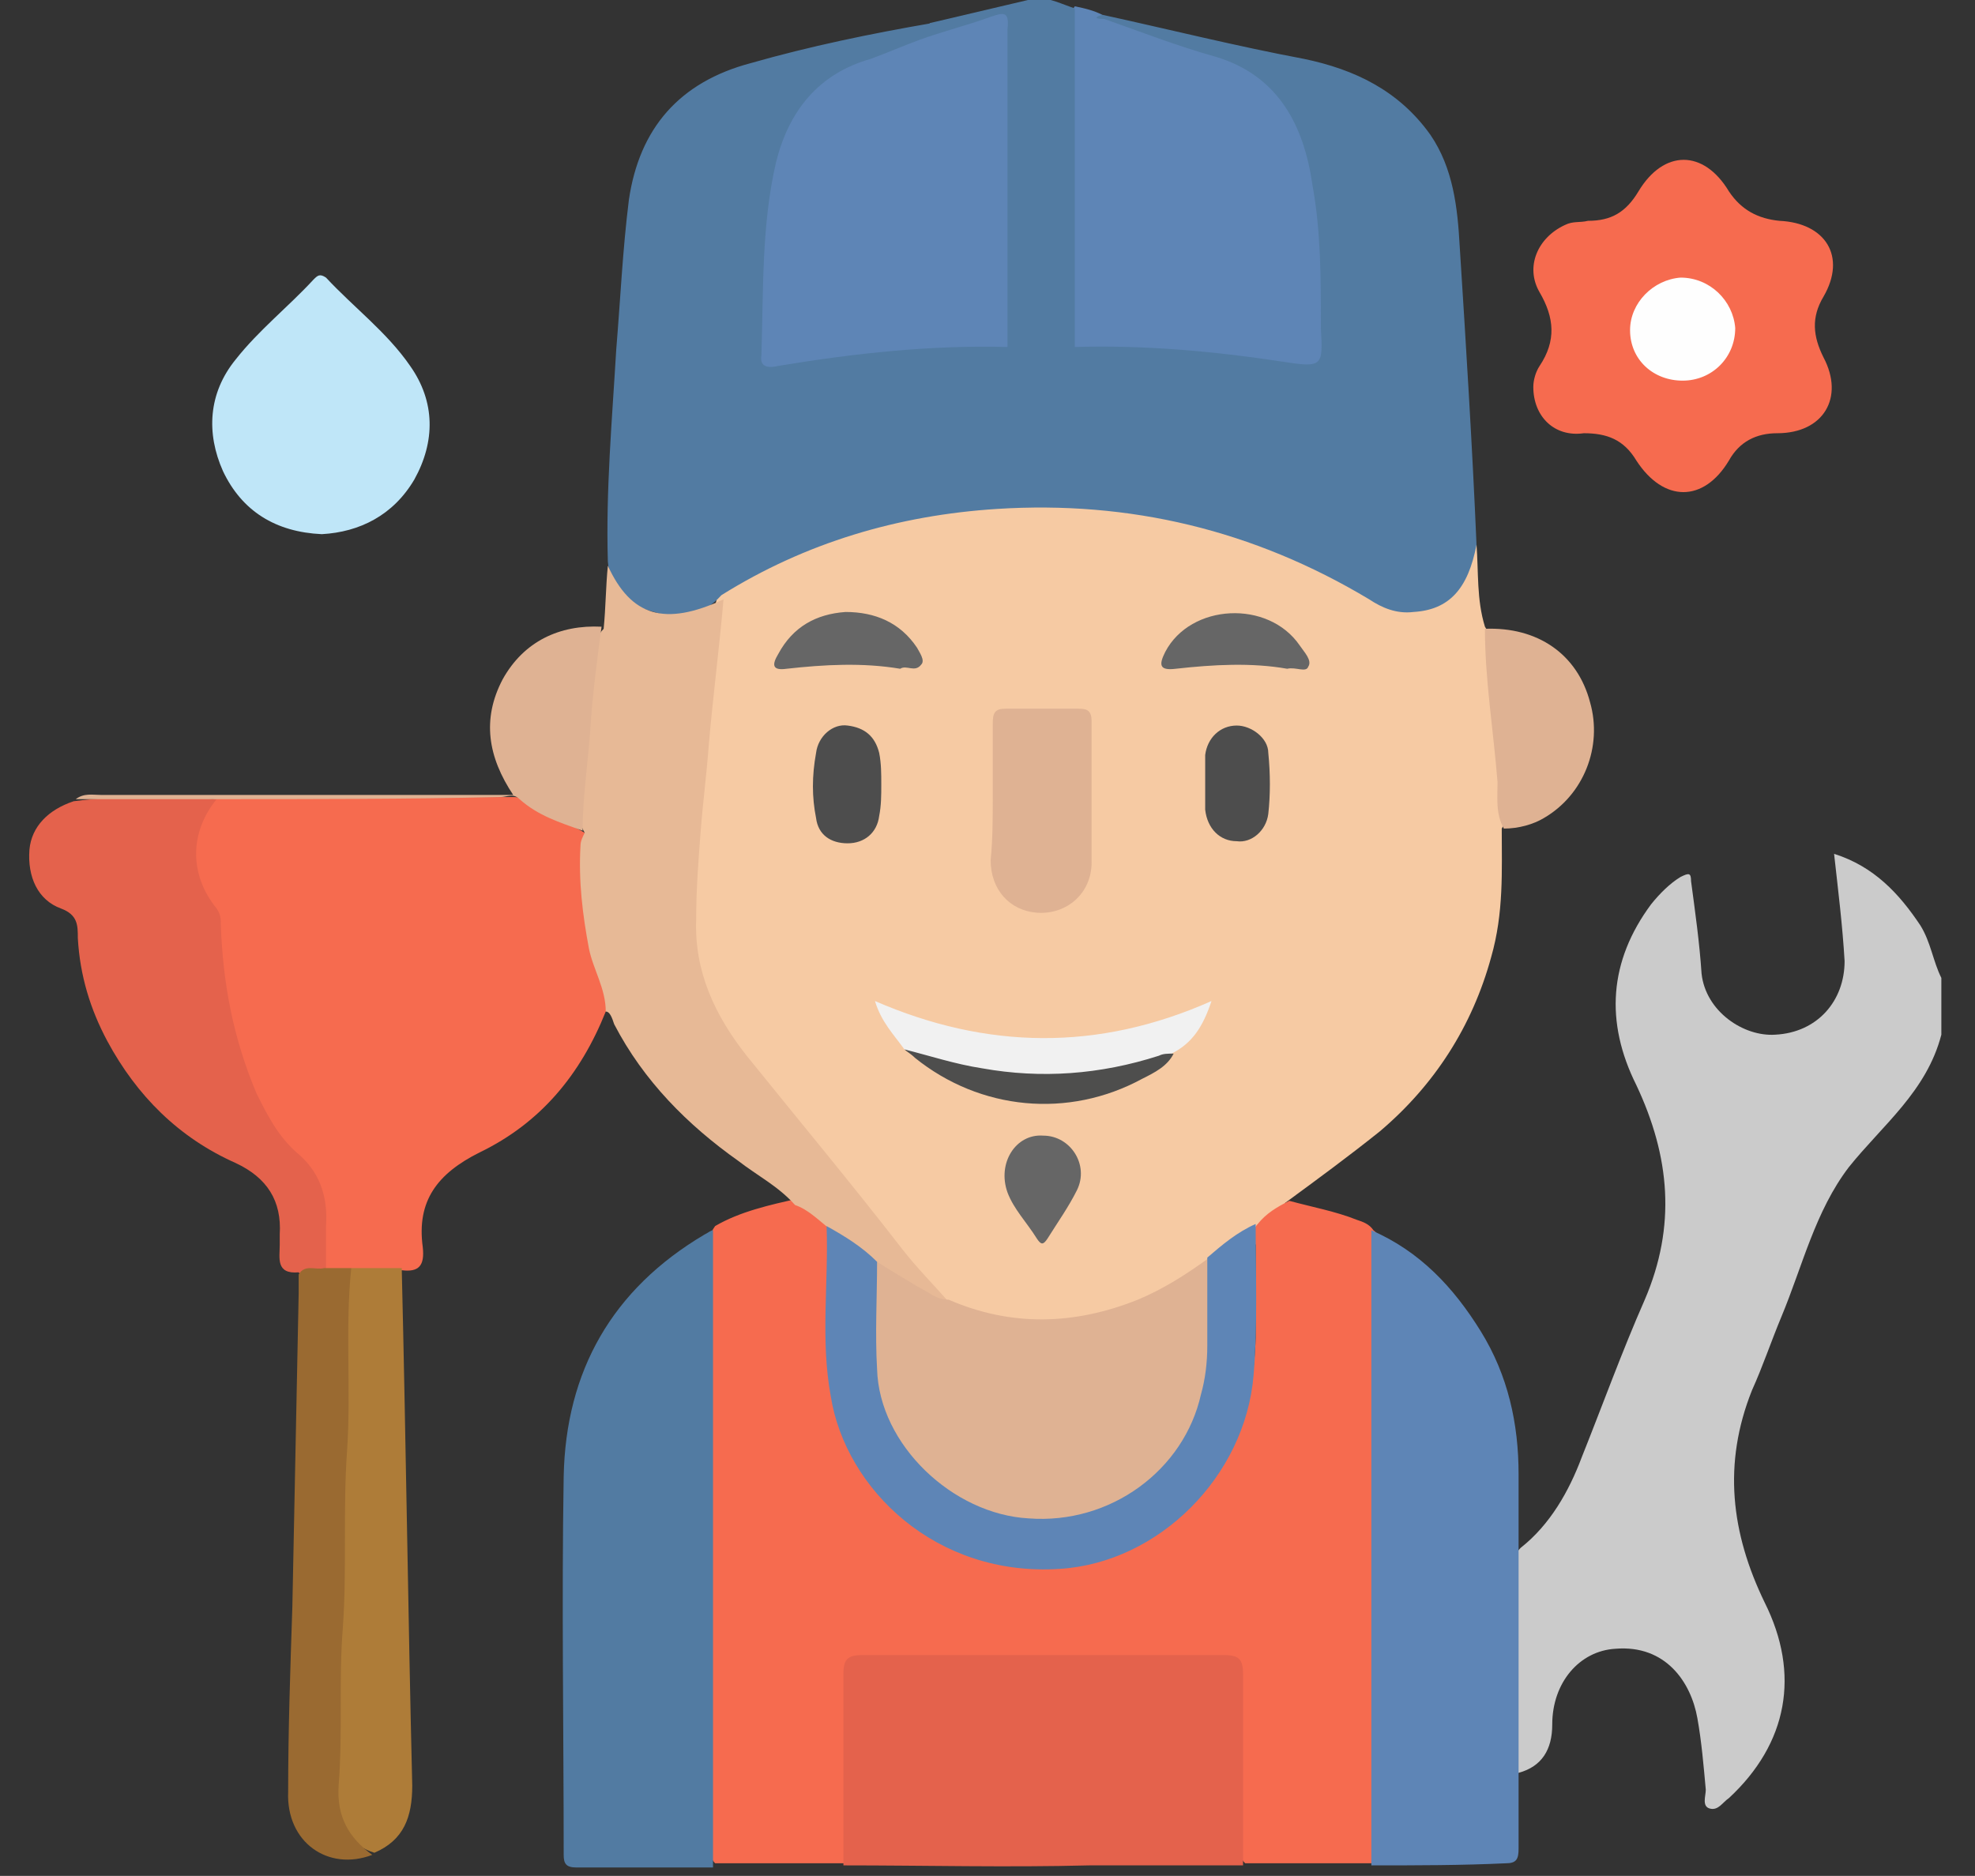 <?xml version="1.0" encoding="utf-8"?>
<!-- Generator: Adobe Illustrator 23.0.0, SVG Export Plug-In . SVG Version: 6.00 Build 0)  -->
<svg version="1.1" id="Layer_1" xmlns="http://www.w3.org/2000/svg" xmlns:xlink="http://www.w3.org/1999/xlink" x="0px" y="0px"
	 width="93.9px" height="89.2px" viewBox="0 0 93.9 89.2" style="enable-background:new 0 0 93.9 89.2;" xml:space="preserve">
<rect x="0" y="0" width="93.9" height="89.2" fill="#333333" stroke="none"/>
<style type="text/css">
	.st0{fill:#CBCBCB;}
	.st1{fill:#F6CAA3;}
	.st2{fill:#527BA2;}
	.st3{fill:#F66B4F;}
	.st4{fill:#E4624C;}
	.st5{fill:#5E85B6;}
	.st6{fill:#E7B996;}
	.st7{fill:#BFE6F8;}
	.st8{fill:#AE7C38;}
	.st9{fill:#9A6A31;}
	.st10{fill:#DFB293;}
	.st11{fill:#F1F1F1;}
	.st12{fill:#4D4D4D;}
	.st13{fill:#4E4E4D;}
	.st14{fill:#666666;}
	.st15{fill:#FEFEFE;}
</style>
<g>
	<path class="st0" d="M72.3,73.6c1.4-1.1,2.3-2.7,2.9-4.3c1-2.5,1.9-5,3-7.5c1.5-3.5,1.2-6.8-0.4-10.2c-1.5-3-1.3-5.9,0.7-8.6
		c0.4-0.5,0.9-1,1.4-1.3c0.4-0.2,0.5-0.2,0.5,0.2c0.2,1.5,0.4,2.9,0.5,4.4c0.2,1.8,2,3,3.5,2.9c2-0.1,3.3-1.6,3.3-3.5
		c-0.1-1.7-0.3-3.3-0.5-5.1c1.9,0.6,3.1,1.9,4.1,3.4c0.5,0.8,0.6,1.7,1,2.5c0,0.9,0,1.8,0,2.7c-0.7,2.7-2.8,4.3-4.4,6.3
		c-1.6,2.1-2.2,4.7-3.2,7.1c-0.5,1.2-0.9,2.4-1.4,3.5c-1.4,3.5-1,6.8,0.6,10.1c1.7,3.4,1.1,6.7-1.7,9.3c-0.3,0.2-0.5,0.6-0.9,0.5
		c-0.4-0.1-0.2-0.6-0.2-0.9c-0.1-1.1-0.2-2.3-0.4-3.4c-0.3-1.7-1.5-3.5-3.9-3.3c-1.7,0.1-3,1.6-3,3.6c0,1.2-0.5,2-1.6,2.3
		c-0.3-0.3-0.3-0.8-0.3-1.2c0-2.8,0-5.7,0-8.5C72,74.4,71.9,74,72.3,73.6z"/>
	<path class="st1" d="M70.2,25.9c0.1,1.3,0,2.6,0.4,3.9c0.4,0.6,0.3,1.3,0.3,1.9c0.2,2.2,0.4,4.4,0.6,6.6c0,0.4,0.1,0.8-0.1,1.1
		c0,2,0.1,4-0.5,6.1c-0.9,3.3-2.7,6.1-5.3,8.3c-1.5,1.2-3,2.3-4.5,3.4c-0.3,0.6-1,0.8-1.4,1.2c-0.8,0.6-1.6,1.1-2.4,1.7
		c-3.3,2.5-7,3.5-11,2.5c-0.5-0.1-1-0.3-1.4-0.6c-1.9-1.8-3.4-4-5.1-6c-1.5-1.8-2.9-3.7-4.5-5.5c-2.4-2.7-2.9-5.9-2.6-9.4
		c0.3-2.3,0.4-4.6,0.7-7c0.2-1.9,0.2-3.8,0.7-5.7c0.8-0.9,2-1.3,3.1-1.8c8.2-3.5,16.4-3.4,24.6,0.1c1.2,0.5,2.3,1.1,3.4,1.8
		c2,1.2,4.4,0,4.6-2C69.9,26.2,69.9,25.9,70.2,25.9z"/>
	<path class="st2" d="M70.2,25.9c-0.4,2.1-1.3,3.1-3,3.2c-0.8,0.1-1.5-0.2-2.1-0.6c-5.5-3.3-11.4-4.7-17.7-4.3
		c-4.7,0.3-9.1,1.6-13.1,4.1c-0.9,1-2,1.2-3.2,0.8c-1.2-0.3-2.1-1-2.2-2.4c-0.1-3.4,0.2-6.7,0.4-10.1c0.2-2.4,0.3-4.7,0.6-7.1
		c0.5-3.4,2.4-5.6,5.8-6.5c2.8-0.8,5.7-1.4,8.6-1.9c0.2,0.5-0.3,0.7-0.5,0.9c-0.5,0.3-1.1,0.5-1.7,0.7c-3.2,0.9-4.6,3.2-5.1,6.3
		c-0.3,2.1-0.3,4.3-0.4,6.4c-0.1,1.6,0,1.6,1.6,1.4c3.3-0.4,6.6-0.8,9.9-0.7c1,0,2,0,3,0c3.6-0.1,7.1,0.3,10.7,0.8c1,0.1,1,0.1,1-1
		c-0.1-1.8-0.2-3.5-0.3-5.3c-0.1-2-0.5-3.9-1.6-5.5c-0.7-1-1.5-1.7-2.6-2C56.4,2.6,54.7,2,53,1.4c-0.3-0.1-0.7-0.2-0.9-0.4
		c-0.3-0.4,0-0.3,0.3-0.3c3.2,0.7,6.4,1.5,9.6,2.1c2.4,0.5,4.5,1.5,6,3.6c1.1,1.6,1.3,3.5,1.4,5.3C69.7,16.4,70,21.2,70.2,25.9z"/>
	<path class="st3" d="M59.8,58.2c0.4-0.5,0.9-0.8,1.5-1.1c1.1,0.3,2.2,0.5,3.2,0.9c0.3,0.1,0.6,0.2,0.8,0.5c0.4,0.3,0.4,0.7,0.4,1.1
		c0,9.3,0,18.6,0,27.9c0,0.4,0,0.8-0.4,1.1c-2,0-4.1,0-6.1,0c-0.4-0.4-0.3-0.9-0.3-1.4c0-2.3,0-4.7,0-7c0-1.2-0.1-1.3-1.2-1.3
		c-5.3,0-10.6,0-16,0c-1.2,0-1.2,0.1-1.2,1.2c0,2.4,0,4.7,0,7.1c0,0.5,0.1,1-0.3,1.4c-2.1,0-4.1,0-6.2,0c-0.3-0.3-0.3-0.8-0.3-1.2
		c0-9.3,0-18.6,0-27.9c0-0.4,0-0.8,0.3-1.2c1.2-0.7,2.6-1,3.9-1.3c0.9-0.1,1.3,0.6,1.8,1.2c0.2,1.9,0.1,3.9,0.1,5.8
		c0,3.5,1.4,6.3,4.2,8.4c3.3,2.5,8.3,2.4,11.6-0.1c2.9-2.2,4-5.2,4.1-8.7c0-1.5,0-3,0-4.4C59.6,58.9,59.5,58.5,59.8,58.2z"/>
	<path class="st3" d="M28.8,48.1c-1.2,3-3.1,5.3-6,6.7c-2,1-3,2.3-2.7,4.5c0.1,0.9-0.2,1.2-1,1.1c-0.7,0.4-1.5,0.2-2.3,0.2
		c-0.4,0-0.9,0.1-1.3-0.1c-0.3-0.3-0.3-0.7-0.3-1.1c0-0.6,0-1.2,0-1.9c0-0.8-0.3-1.5-0.9-2.1c-2.6-2.5-3.5-5.7-3.9-9.1
		c-0.1-0.7-0.2-1.5-0.2-2.2c0-0.4-0.2-0.8-0.4-1.1c-0.9-1.3-0.8-2.7-0.3-4.2c0.1-0.5,0.4-0.8,1-0.9c4.6,0,9.3,0,13.9,0
		c0.1,0,0.3,0,0.4,0.1c0.9,0.7,2,1,3,1.6c0.1,0.2,0.1,0.5,0.1,0.7c-0.1,2.4,0.2,4.6,1,6.9C28.9,47.4,29.1,47.7,28.8,48.1z"/>
	<path class="st2" d="M33.9,58.5c0,9,0,18,0,27.1c0,1.1,0,2.1,0,3.2c-2.2,0-4.3,0-6.5,0c-0.5,0-0.6-0.2-0.6-0.6c0-6-0.1-12,0-18
		c0.1-5,2.3-8.9,6.7-11.5C33.7,58.6,33.8,58.5,33.9,58.5z"/>
	<path class="st4" d="M40.1,88.7c0-3,0-6,0-9.1c0-0.7,0.2-0.9,0.9-0.9c5.7,0,11.5,0,17.2,0c0.7,0,0.9,0.2,0.9,0.9c0,3,0,6,0,9.1
		c-2.4,0-4.9,0-7.3,0C47.9,88.8,44,88.7,40.1,88.7z"/>
	<path class="st5" d="M65.2,88.7c0-7.1,0-14.2,0-21.4c0-2.9,0-5.8,0-8.8c2.3,1,3.9,2.7,5.2,4.8c1.3,2.1,1.8,4.4,1.8,6.8
		c0,1.1,0,2.3,0,3.4c0,3.6,0,7.2,0,10.8c0,1.2,0,2.4,0,3.6c0,0.5-0.1,0.7-0.6,0.7C69.5,88.7,67.4,88.7,65.2,88.7z"/>
	<path class="st5" d="M52.4,0.7c-0.6,0.2,0,0.2,0.1,0.2c1.7,0.6,3.5,1.3,5.3,1.8C60.8,3.6,62,6,62.4,8.8c0.4,2.2,0.4,4.4,0.4,6.6
		c0,0.1,0,0.1,0,0.2c0.1,1.8,0.1,1.9-1.8,1.6c-3.3-0.5-6.6-0.8-9.9-0.7c-0.3-0.3-0.3-0.8-0.3-1.2c0-4.6,0-9.2,0-13.8
		c0-0.4,0-0.8,0.3-1.2C51.6,0.4,52,0.5,52.4,0.7z"/>
	<path class="st6" d="M28.8,48.1c0-1.1-0.6-2-0.8-3c-0.3-1.6-0.5-3.2-0.4-4.9c0-0.2,0.1-0.4,0.2-0.6c-0.3-0.5-0.3-1.1-0.2-1.6
		c0.2-2.3,0.5-4.7,0.7-7c0-0.4,0.1-0.8,0.4-1.1c0.1-1,0.1-2,0.2-3c1.1,2.4,2.7,2.9,5.5,1.6c-0.2,2.3-0.5,4.6-0.7,6.9
		c-0.1,1.4-0.3,2.9-0.4,4.3c-0.1,1.3-0.2,2.6-0.2,4c-0.1,2.5,0.9,4.6,2.4,6.5c2.5,3.1,5,6.1,7.4,9.2c0.7,0.9,1.5,1.7,2.2,2.5
		c-0.3,0.3-0.7,0.1-1-0.1c-0.9-0.4-1.6-1-2.4-1.5c-0.7-0.7-1.7-1.1-2.3-1.9c-0.5-0.4-1-0.9-1.6-1.1c-0.8-0.9-1.8-1.4-2.7-2.1
		c-2.4-1.7-4.5-3.8-5.9-6.5C29.1,48.4,29,48.1,28.8,48.1z"/>
	<path class="st3" d="M72.9,18.4c0-0.3,0.1-0.7,0.3-1c0.8-1.2,0.7-2.3,0-3.5c-0.7-1.2-0.1-2.6,1.2-3.2c0.4-0.2,0.7-0.1,1.1-0.2
		c1.1,0,1.8-0.4,2.4-1.4c1.2-2,3.1-2,4.3,0c0.6,0.9,1.4,1.3,2.4,1.4c2.2,0.1,3.2,1.7,2.1,3.6c-0.6,1-0.5,1.9,0,2.9
		c1,1.9,0,3.6-2.2,3.6c-1,0-1.8,0.4-2.3,1.3c-1.2,2-3.1,2-4.4,0c-0.6-1-1.4-1.3-2.5-1.3C73.9,20.8,72.9,19.8,72.9,18.4z"/>
	<path class="st4" d="M10.3,38c-1.3,1.6-1.3,3.6,0,5.2c0.2,0.3,0.2,0.5,0.2,0.8c0.1,2.8,0.6,5.4,1.7,8c0.5,1,1,2,1.9,2.8
		c1.1,0.9,1.5,2.1,1.4,3.5c0,0.7,0,1.4,0,2.1c-0.3,0.3-0.8,0.3-1.2,0.3c0-0.1-0.1-0.2-0.1-0.2c-1.1,0.1-0.9-0.7-0.9-1.3
		c0-0.2,0-0.4,0-0.5c0.1-1.6-0.6-2.7-2.1-3.4c-2.7-1.2-4.7-3.2-6.1-5.8c-0.8-1.5-1.3-3.1-1.4-4.9c0-0.6,0-1.1-0.8-1.4
		c-1.1-0.4-1.6-1.5-1.5-2.8c0.1-1.1,0.9-1.9,2.1-2.3C5.8,37.8,8,37.8,10.3,38z"/>
	<path class="st7" d="M15.3,25.4c-2.2-0.1-3.8-1.1-4.7-3c-0.8-1.8-0.7-3.7,0.6-5.3c1.1-1.4,2.5-2.5,3.7-3.8c0.2-0.2,0.3-0.3,0.6-0.1
		c1.3,1.4,2.9,2.6,4,4.2c1.2,1.7,1.2,3.6,0.2,5.4C18.7,24.5,17.1,25.3,15.3,25.4z"/>
	<path class="st8" d="M16.7,60.3c0.8,0,1.6,0,2.4,0c0.2,8.2,0.3,16.4,0.5,24.6c0,1.5-0.4,2.6-1.8,3.2c-1-0.3-1.8-1.2-1.8-2.3
		c0-2.7-0.2-5.3,0.1-8c0-0.3,0.1-0.6,0.1-1c-0.1-4.8,0.3-9.7,0.2-14.5C16.2,61.7,16.2,61,16.7,60.3z"/>
	<path class="st9" d="M16.7,60.3c-0.3,2.9,0,5.8-0.2,8.7c-0.2,2.8,0,5.6-0.2,8.4c-0.2,2.5,0,5-0.2,7.5c-0.1,1.5,0.5,2.5,1.6,3.3
		c-2.1,0.8-4.1-0.6-4-3c0-2.9,0.1-5.8,0.2-8.8c0.1-5,0.2-9.9,0.3-14.9c0-0.3,0-0.6,0-0.9c0.3-0.5,0.8-0.2,1.2-0.3
		C15.9,60.3,16.3,60.3,16.7,60.3z"/>
	<path class="st2" d="M51.1,0.4c0,5.4,0,10.8,0,16.1c-1.1,0-2.1,0-3.2,0c-0.3-0.4-0.3-0.9-0.3-1.4c0-4.4,0-8.7,0-13.1
		c0-1.1,0-1.1-1-0.8c-0.6,0.2-1.3,0.4-1.9,0.6c-0.3,0.1-0.7,0.3-1,0c0.1-0.3,0.6-0.3,0.5-0.7c1.7-0.4,3.4-0.8,5.1-1.2
		C49.9-0.1,50.5,0.2,51.1,0.4z"/>
	<path class="st10" d="M10.3,38c-2.2,0-4.5,0-6.7,0c0.4-0.3,0.8-0.2,1.2-0.2c6.2,0,12.3,0,18.5,0c0.3,0,0.6,0,1.1,0
		c-1.2-1.8-1.5-3.6-0.5-5.5c1-1.8,2.7-2.6,4.7-2.5c-0.2,1.5-0.4,3-0.5,4.4c-0.1,1.8-0.4,3.6-0.4,5.3c-1.1-0.4-2.1-0.7-3-1.5
		c-0.3-0.3-0.6-0.1-0.9-0.1C19.3,38,14.8,38,10.3,38z"/>
	<path class="st10" d="M71.5,39.4c-0.4-0.7-0.3-1.5-0.3-2.2c-0.2-2.5-0.6-4.9-0.6-7.3c2.5-0.1,4.4,1.2,5,3.5
		c0.6,2.1-0.3,4.4-2.2,5.5C72.9,39.2,72.2,39.4,71.5,39.4z"/>
	<path class="st10" d="M41.7,60c0.8,0.5,1.6,1,2.5,1.5c0.3,0.2,0.6,0.3,0.9,0.3c3,1.3,6,1.2,9,0c1.2-0.5,2.3-1.2,3.4-2
		c0.2,0.1,0.2,0.3,0.2,0.5c0,2.2,0.2,4.5-0.5,6.7c-1.1,3.3-4.3,6-8.8,5.5c-3.4-0.4-6.3-3-6.9-6.7c-0.3-1.7-0.1-3.5-0.1-5.3
		C41.5,60.3,41.6,60.1,41.7,60z"/>
	<path class="st5" d="M41.7,60c0,1.7-0.1,3.4,0,5.1c0.1,3.6,3.6,6.9,7.2,7.1c3.9,0.3,7.4-2.3,8.2-5.9c0.2-0.7,0.3-1.5,0.3-2.3
		c0-1.4,0-2.8,0-4.2c0.7-0.6,1.4-1.2,2.3-1.6c0,2.4,0.1,4.8-0.1,7.2c-0.4,4.8-4.5,8.9-9.2,9.2c-5.9,0.4-10.2-3.8-10.9-8.2
		c-0.5-2.7-0.1-5.4-0.2-8.1C40.2,58.8,41,59.3,41.7,60z"/>
	<path class="st10" d="M47.2,37.9c0-1.2,0-2.3,0-3.5c0-0.5,0.1-0.7,0.6-0.7c1.2,0,2.4,0,3.5,0c0.4,0,0.6,0.1,0.6,0.6
		c0,2.2,0,4.5,0,6.7c0,1.5-1.2,2.5-2.6,2.4c-1.3-0.1-2.2-1.1-2.2-2.5C47.2,39.9,47.2,38.9,47.2,37.9z"/>
	<path class="st11" d="M43,49.9c-0.5-0.7-1.1-1.3-1.4-2.3c5.3,2.3,10.6,2.4,16,0c-0.4,1.2-0.9,2-1.9,2.5c-1.3,0.7-2.8,1-4.3,1.1
		c-2.2,0.2-4.4,0.1-6.5-0.5C44.2,50.5,43.6,50.1,43,49.9z"/>
	<path class="st12" d="M41.9,37.3c0,0.5,0,1-0.1,1.5c-0.1,0.8-0.7,1.3-1.5,1.3c-0.8,0-1.4-0.4-1.5-1.2c-0.2-1-0.2-2,0-3.1
		c0.1-0.8,0.8-1.4,1.5-1.3c0.8,0.1,1.3,0.5,1.5,1.3C41.9,36.3,41.9,36.8,41.9,37.3z"/>
	<path class="st12" d="M57.3,37.3c0-0.5,0-0.9,0-1.4c0.1-0.8,0.7-1.4,1.5-1.4c0.7,0,1.5,0.6,1.5,1.3c0.1,1,0.1,2,0,2.9
		c-0.1,0.8-0.8,1.4-1.5,1.3c-0.8,0-1.4-0.6-1.5-1.5C57.3,38.2,57.3,37.7,57.3,37.3C57.3,37.3,57.3,37.3,57.3,37.3z"/>
	<path class="st13" d="M43,49.9c1.2,0.3,2.4,0.7,3.7,0.9c2.8,0.5,5.6,0.3,8.4-0.6c0.2-0.1,0.4-0.1,0.7-0.1c-0.3,0.6-0.9,0.9-1.5,1.2
		c-3.5,1.9-7.7,1.5-10.8-1C43.3,50.1,43.1,50,43,49.9z"/>
	<path class="st14" d="M42.8,31.8c-1.8-0.3-3.6-0.2-5.4,0c-0.7,0.1-0.7-0.2-0.4-0.7c0.7-1.3,1.8-1.9,3.2-2c1.4,0,2.6,0.5,3.4,1.7
		c0.1,0.2,0.4,0.6,0.2,0.8C43.5,32,43.1,31.6,42.8,31.8z"/>
	<path class="st14" d="M61.2,31.8c-1.7-0.3-3.5-0.2-5.3,0c-0.8,0.1-0.8-0.2-0.5-0.8c1.2-2.3,4.9-2.5,6.4-0.3c0.2,0.3,0.6,0.7,0.4,1
		C62.1,32,61.6,31.7,61.2,31.8z"/>
	<path class="st14" d="M49.6,54c1.3,0,2.2,1.4,1.6,2.6c-0.4,0.8-0.9,1.5-1.4,2.3c-0.2,0.3-0.3,0.3-0.5,0c-0.5-0.8-1.1-1.4-1.4-2.2
		C47.4,55.3,48.3,53.9,49.6,54z"/>
	<path class="st5" d="M43.7,1.9c1.1-0.4,2.3-0.7,3.4-1.1c0.6-0.2,0.9-0.3,0.8,0.6c0,5,0,10.1,0,15.1c-3.6-0.1-7.3,0.3-10.9,0.9
		c-0.4,0.1-0.9,0.1-0.8-0.5c0.1-3.1,0-6.2,0.7-9.2c0.6-2.4,2-4.2,4.5-4.9C42.2,2.5,42.9,2.2,43.7,1.9z"/>
	<path class="st15" d="M80,18.1c-1.4,0-2.5-1-2.5-2.4c0-1.3,1.1-2.4,2.4-2.5c1.4,0,2.5,1.1,2.6,2.4C82.5,17,81.4,18.1,80,18.1z"/>
</g>
</svg>
